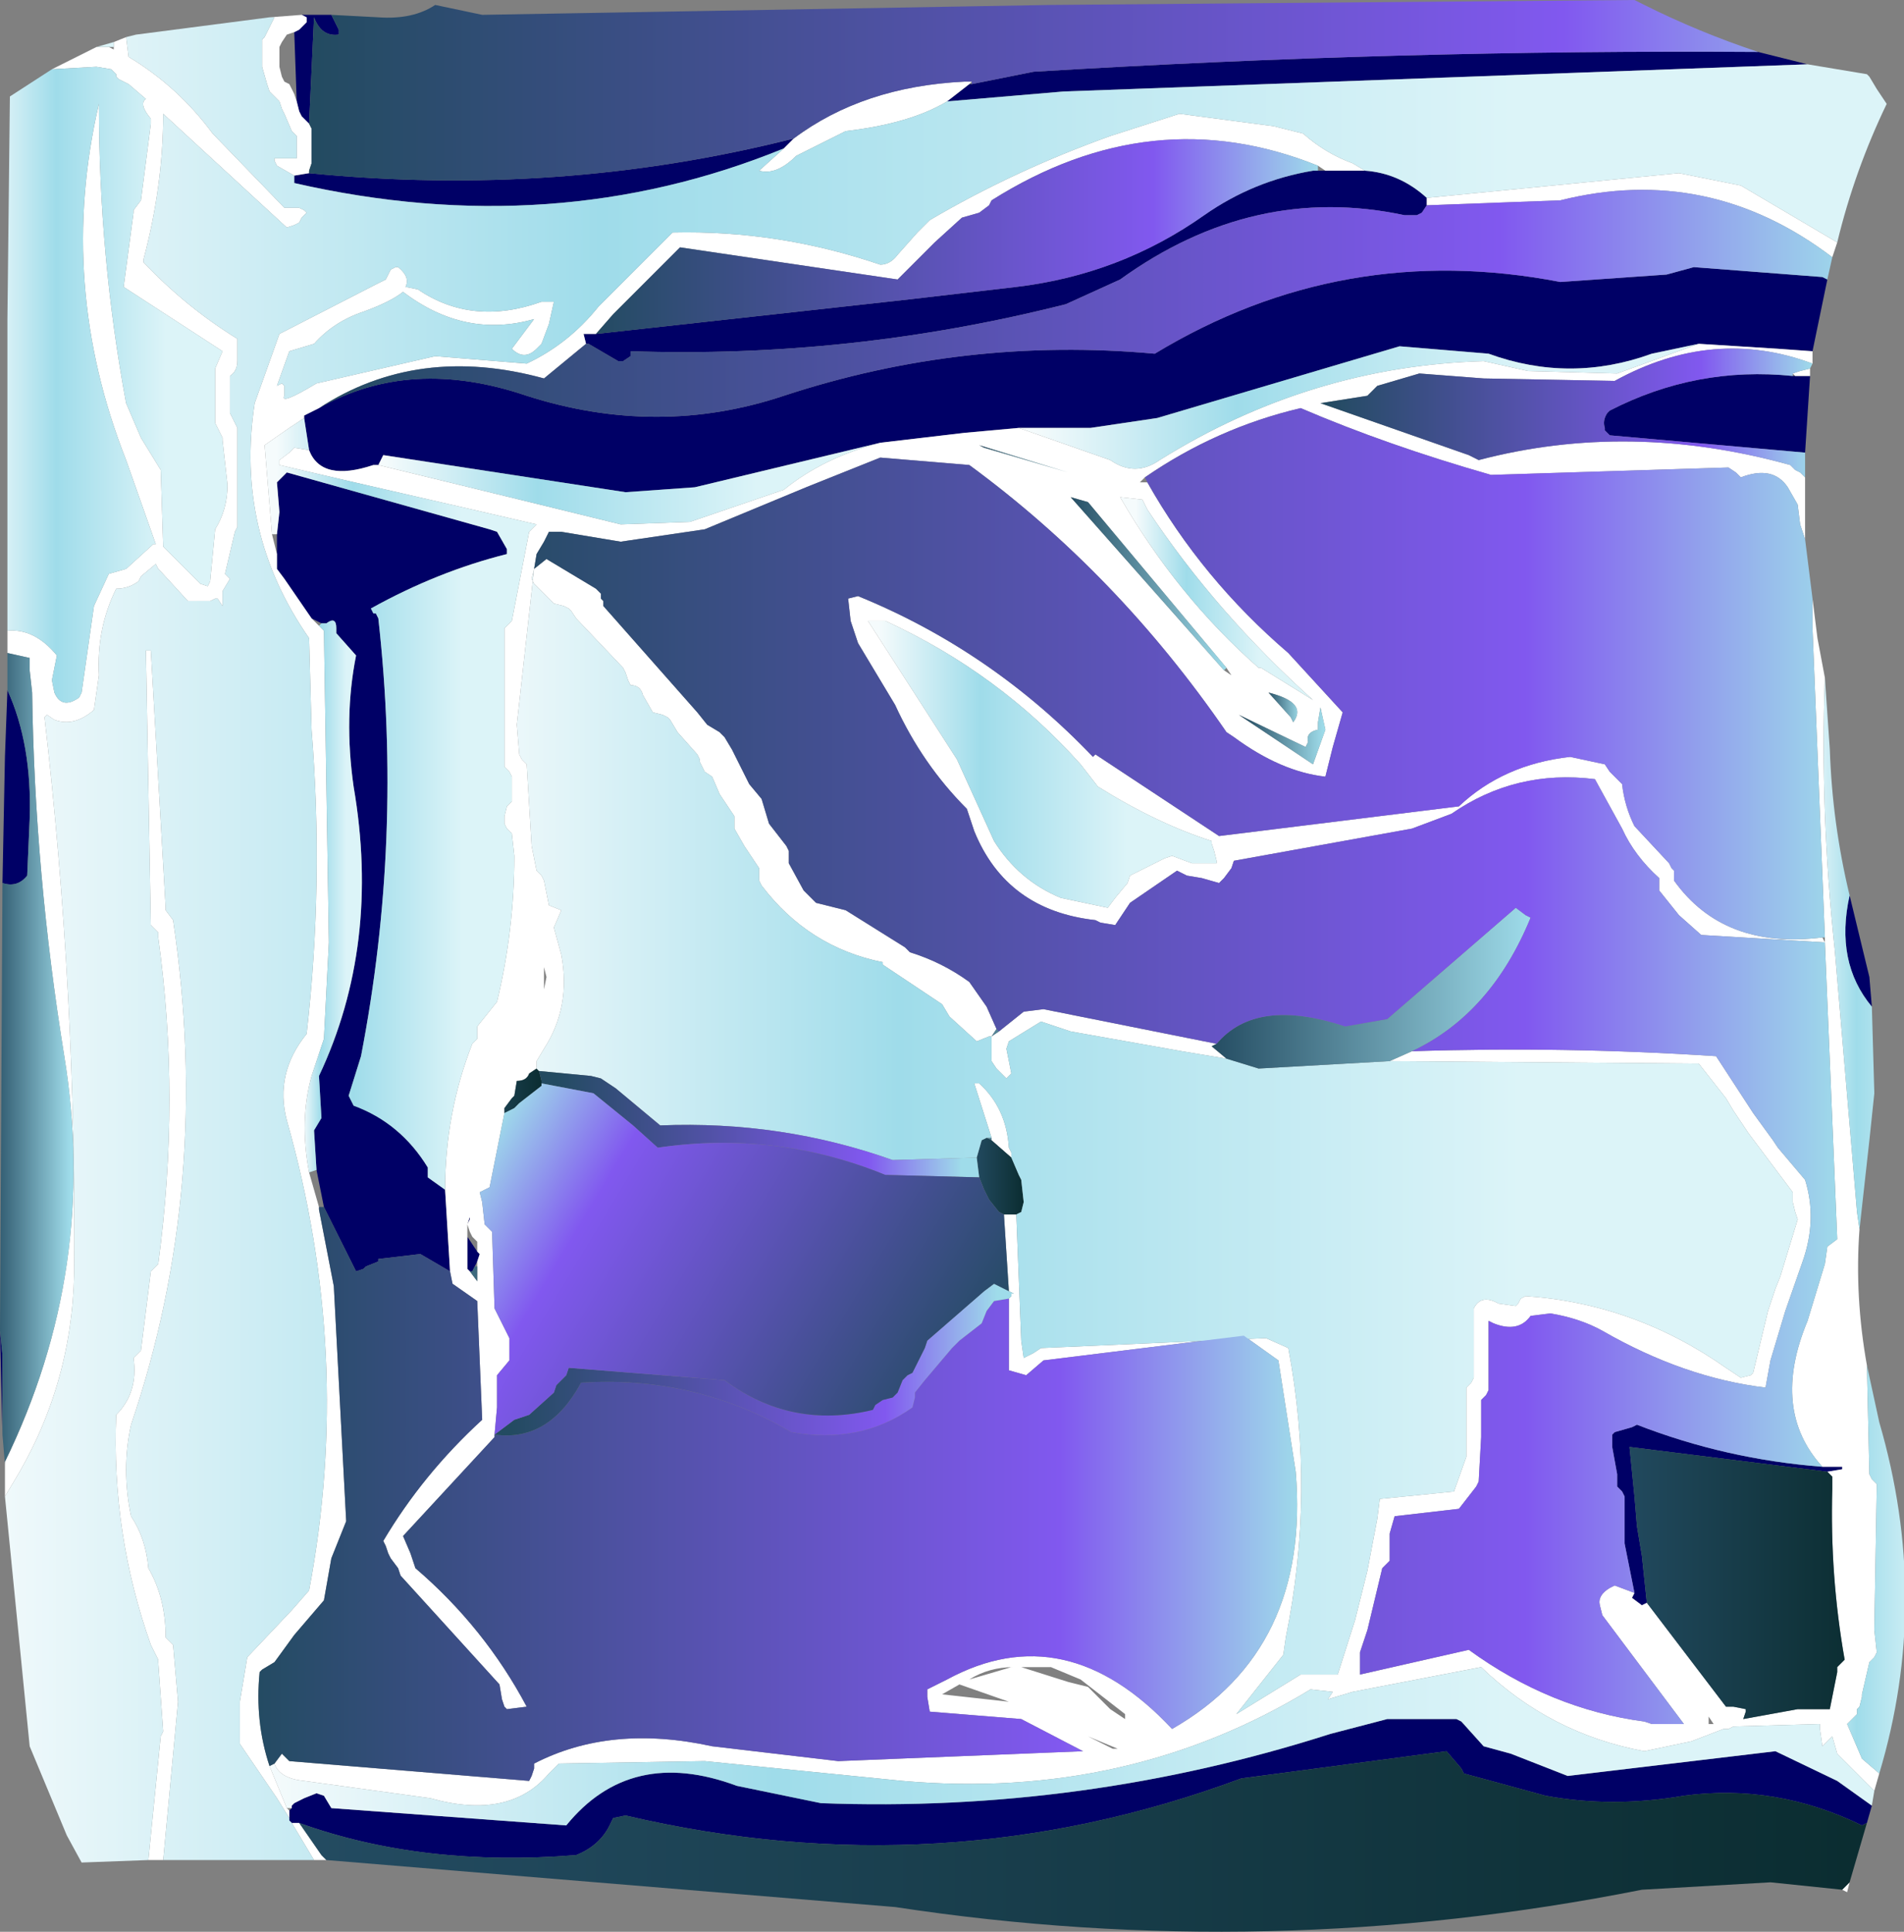 <?xml version="1.0" encoding="UTF-8" standalone="no"?>
<svg height="39.05px" width="38.5px" xmlns="http://www.w3.org/2000/svg">
  <rect width="100%" height="100%" fill="#808080" stroke="none"/>
  <g transform="matrix(1.0, 0.0, 0.0, 1.0, 19.6, 19.9)">
    <path d="M15.95 -18.85 L16.95 -18.6 1.9 -18.05 -0.45 -17.85 0.0 -18.2 0.05 -18.2 1.3 -18.45 Q8.7 -18.9 15.95 -18.85 M17.35 -14.25 L17.05 -12.8 16.35 -12.85 14.75 -12.95 13.8 -12.75 Q12.15 -12.15 10.5 -12.75 L8.7 -12.9 3.8 -11.45 2.45 -11.25 1.0 -11.25 -0.1 -11.15 -1.8 -10.95 -5.55 -10.05 -6.95 -9.95 -11.85 -10.7 -11.95 -10.5 -12.05 -10.5 Q-13.1 -10.15 -13.35 -10.8 L-13.45 -11.45 -13.45 -11.5 -13.15 -11.65 Q-11.3 -12.7 -8.95 -11.9 -6.3 -11.05 -3.75 -11.9 -0.1 -13.1 3.75 -12.75 7.55 -15.05 11.95 -14.2 L14.1 -14.35 14.65 -14.5 17.25 -14.3 17.35 -14.25 M17.0 -12.3 L16.9 -10.75 12.95 -11.1 12.85 -11.2 12.85 -11.25 Q12.8 -11.4 12.9 -11.55 L12.95 -11.6 Q14.7 -12.5 16.65 -12.3 L16.7 -12.3 16.8 -12.3 17.0 -12.3 M17.8 -1.8 L18.2 -0.15 18.25 0.45 Q17.5 -0.45 17.8 -1.8 M18.25 16.6 L18.15 16.95 18.05 17.0 Q16.3 16.15 14.45 16.4 13.0 16.65 11.65 16.4 L10.0 15.95 9.95 15.85 9.65 15.5 5.5 16.05 Q-0.55 18.3 -6.95 16.8 L-7.2 16.85 -7.25 16.95 Q-7.45 17.4 -7.95 17.6 -11.05 17.85 -13.55 16.95 L-13.7 16.95 -13.75 16.9 -13.75 16.85 -13.75 16.8 -13.75 16.7 -13.7 16.65 -13.7 16.6 -13.65 16.55 -13.45 16.45 -13.2 16.35 -13.05 16.4 -12.9 16.65 -8.15 17.0 Q-6.85 15.4 -4.7 16.2 L-3.0 16.55 Q2.3 16.75 7.3 15.15 L8.45 14.85 9.85 14.85 9.95 14.9 10.4 15.4 10.95 15.55 12.1 16.0 16.3 15.5 17.55 16.1 18.25 16.6 M-19.55 9.1 L-19.6 7.0 -19.55 7.5 -19.55 9.1 M-19.55 -2.05 L-19.5 -4.6 -19.45 -5.95 Q-18.95 -4.85 -19.0 -3.35 L-19.05 -2.2 Q-19.25 -1.95 -19.55 -2.05 M-13.5 -19.6 L-12.9 -19.6 -12.75 -19.3 -12.75 -19.2 Q-13.1 -19.15 -13.25 -19.55 L-13.35 -17.4 -13.5 -17.55 -13.55 -17.65 -13.6 -17.85 -13.65 -19.25 -13.55 -19.3 -13.4 -19.45 -13.4 -19.55 -13.5 -19.6 M9.25 -15.9 L9.25 -15.85 9.25 -15.75 9.15 -15.6 9.05 -15.55 8.8 -15.55 Q5.75 -16.2 3.05 -14.25 L1.95 -13.75 Q-2.4 -12.65 -6.85 -12.8 L-6.85 -12.7 -7.0 -12.6 -7.1 -12.6 -7.7 -12.95 -7.75 -12.95 -7.8 -13.15 -7.55 -13.15 -1.2 -13.85 0.95 -14.1 Q3.05 -14.35 4.75 -15.55 5.75 -16.25 6.95 -16.45 L7.05 -16.45 7.2 -16.45 8.0 -16.45 Q8.7 -16.4 9.25 -15.9 M13.45 12.3 L13.3 11.55 13.25 11.3 13.25 11.05 13.25 10.7 13.25 10.6 13.25 10.35 13.2 10.25 13.1 10.15 13.1 9.9 13.0 9.35 13.0 9.2 13.0 9.1 13.05 9.05 13.4 8.95 13.5 8.9 Q15.3 9.6 17.25 9.75 L17.65 9.75 17.65 9.8 17.35 9.85 13.35 9.35 13.45 10.35 13.5 10.95 13.6 11.55 13.7 12.5 13.6 12.55 13.4 12.4 13.45 12.3 M-10.5 5.8 L-11.1 5.45 -11.95 5.55 -11.95 5.6 -12.2 5.7 -12.25 5.75 -12.4 5.8 -13.05 4.5 -13.2 3.75 -13.25 2.95 -13.1 2.7 -13.15 1.85 Q-11.9 -0.8 -12.45 -4.0 -12.65 -5.4 -12.4 -6.65 L-12.8 -7.1 -12.8 -7.2 Q-12.8 -7.45 -13.0 -7.3 L-13.1 -7.3 -13.3 -7.4 -13.85 -8.2 -14.0 -8.4 -14.0 -8.7 -14.0 -9.1 -13.95 -9.55 -14.0 -10.15 -13.8 -10.35 -9.7 -9.2 -9.55 -9.15 -9.35 -8.8 -9.35 -8.7 Q-10.75 -8.35 -12.1 -7.6 L-12.05 -7.5 -12.0 -7.5 -11.95 -7.4 Q-11.45 -2.95 -12.3 1.45 L-12.55 2.25 -12.45 2.45 Q-11.5 2.8 -10.95 3.7 L-10.95 3.8 -10.95 3.85 -10.95 3.9 -10.6 4.15 -10.5 5.8 M-3.75 -16.9 Q-8.4 -15.0 -13.65 -16.2 L-13.65 -16.35 -13.35 -16.4 Q-8.3 -15.9 -3.55 -17.1 L-3.75 -16.9 M-13.6 -16.7 L-13.6 -17.15 -13.6 -16.9 -13.6 -16.8 -13.6 -16.7 M-10.15 4.85 L-10.1 4.7 -10.1 4.75 -10.15 4.85 M-9.95 5.4 L-9.9 5.45 -9.95 5.6 -10.0 5.7 -10.05 5.8 -10.1 5.8 -10.15 5.75 -10.15 5.1 -9.95 5.4" fill="#000066" fill-rule="evenodd" stroke="none"/>
    <path d="M0.0 -18.2 L-0.45 -17.85 Q-1.2 -17.4 -2.5 -17.25 L-3.5 -16.75 Q-3.9 -16.35 -4.25 -16.45 L-3.75 -16.9 -3.55 -17.1 Q-2.15 -18.15 -0.1 -18.25 L0.05 -18.25 0.0 -18.2 M17.55 -15.0 L17.45 -14.7 Q14.95 -16.6 11.95 -15.85 L9.25 -15.75 9.25 -15.85 9.25 -15.9 14.35 -16.4 15.6 -16.15 17.55 -15.0 M17.05 -12.8 L17.05 -12.55 Q15.05 -13.3 13.05 -12.2 L10.4 -12.25 9.1 -12.35 8.25 -12.1 8.15 -12.0 8.05 -11.9 7.1 -11.75 10.1 -10.7 10.3 -10.6 Q13.35 -11.4 16.6 -10.5 L16.7 -10.4 16.8 -10.35 16.9 -10.25 16.9 -9.0 16.8 -9.3 16.75 -9.7 16.55 -10.05 Q16.25 -10.5 15.6 -10.25 L15.5 -10.35 15.35 -10.45 10.55 -10.3 Q8.45 -10.9 6.7 -11.65 5.0 -11.25 3.55 -10.25 L3.45 -10.15 3.6 -10.15 Q4.7 -8.2 6.45 -6.7 L7.55 -5.5 7.35 -4.8 7.2 -4.2 Q6.3 -4.3 5.35 -5.0 L5.2 -5.1 Q3.0 -8.3 0.0 -10.5 L-1.8 -10.65 -3.3 -10.05 -5.35 -9.2 -7.05 -8.95 -8.25 -9.15 -8.5 -9.15 -8.6 -8.95 -8.75 -8.7 -8.8 -8.4 -8.55 -8.6 -7.55 -8.0 -7.45 -7.9 -7.45 -7.8 -7.4 -7.75 -7.4 -7.65 -5.5 -5.5 -5.3 -5.25 -5.05 -5.1 -4.95 -5.0 -4.8 -4.75 -4.65 -4.45 -4.45 -4.05 -4.2 -3.75 -4.05 -3.25 -3.7 -2.8 -3.65 -2.7 -3.65 -2.65 -3.65 -2.45 -3.35 -1.9 -3.1 -1.65 -2.5 -1.5 -1.3 -0.75 -1.2 -0.65 Q-0.55 -0.45 0.0 -0.05 L0.35 0.45 0.55 0.9 0.45 1.05 0.4 1.05 0.15 1.15 -0.4 0.65 -0.55 0.4 -1.75 -0.4 -1.75 -0.45 Q-3.25 -0.75 -4.2 -2.0 L-4.25 -2.1 -4.25 -2.2 -4.25 -2.35 -4.55 -2.8 -4.75 -3.15 -4.75 -3.25 -4.75 -3.35 -4.75 -3.4 -5.05 -3.85 -5.2 -4.2 -5.35 -4.3 -5.4 -4.4 -5.45 -4.5 -5.45 -4.55 -5.5 -4.65 -5.9 -5.1 -6.05 -5.35 -6.1 -5.4 -6.2 -5.45 -6.4 -5.5 -6.6 -5.85 Q-6.65 -6.05 -6.85 -6.05 L-6.9 -6.15 -6.95 -6.3 -7.0 -6.4 -7.95 -7.4 -8.05 -7.55 -8.1 -7.6 -8.2 -7.65 -8.4 -7.7 -8.8 -8.1 -8.85 -8.2 -8.8 -8.4 -9.15 -5.25 -9.1 -4.65 -9.05 -4.55 -8.95 -4.45 -8.85 -2.8 -8.75 -2.3 -8.65 -2.2 -8.6 -2.1 -8.5 -1.6 -8.25 -1.5 -8.4 -1.15 -8.25 -0.6 Q-8.05 0.45 -8.6 1.3 L-8.75 1.55 -8.75 1.7 -8.9 1.8 Q-8.95 1.95 -9.15 1.95 L-9.2 2.25 -9.25 2.3 -9.4 2.5 -9.4 2.6 -9.7 4.1 -9.9 4.2 -9.85 4.4 -9.8 4.85 -9.75 4.9 -9.65 5.0 -9.6 6.55 -9.3 7.15 -9.3 7.5 -9.3 7.6 -9.55 7.9 -9.55 8.55 -9.6 9.1 -9.6 9.15 -11.45 11.15 -11.3 11.5 -11.2 11.8 Q-9.8 13.0 -8.95 14.6 L-9.35 14.65 -9.4 14.6 -9.45 14.45 -9.5 14.15 -11.5 11.95 -11.55 11.8 -11.7 11.6 -11.75 11.5 -11.8 11.35 -11.85 11.25 Q-11.05 9.9 -9.85 8.8 L-9.95 6.4 -10.45 6.05 -10.5 5.8 -10.6 4.15 Q-10.6 2.6 -10.05 1.2 L-9.95 1.1 -9.95 0.95 -9.95 0.85 -9.55 0.35 Q-9.2 -1.1 -9.2 -2.6 L-9.25 -3.05 -9.35 -3.15 -9.4 -3.25 -9.4 -3.35 -9.4 -3.4 -9.35 -3.6 -9.25 -3.7 -9.25 -3.85 -9.25 -4.2 -9.3 -4.3 -9.4 -4.4 -9.4 -6.55 -9.4 -7.2 -9.3 -7.3 -9.25 -7.35 -8.9 -9.15 -8.75 -9.3 -13.95 -10.5 -13.95 -10.6 -13.75 -10.75 -13.65 -10.85 -13.35 -10.8 Q-13.1 -10.15 -12.05 -10.5 L-11.95 -10.5 -7.05 -9.3 -5.65 -9.35 -3.75 -10.0 Q-2.95 -10.65 -1.8 -10.95 L-0.1 -11.15 1.0 -11.25 2.85 -10.6 Q3.35 -10.25 3.85 -10.6 6.9 -12.5 10.4 -12.6 L11.3 -12.4 13.1 -12.35 14.75 -12.95 16.35 -12.85 17.05 -12.8 M17.0 -12.45 L17.0 -12.3 16.8 -12.3 16.7 -12.3 16.65 -12.35 16.8 -12.4 17.0 -12.45 M17.05 -7.8 L17.15 -7.0 17.3 -6.2 Q17.2 -3.5 17.5 -0.7 L17.95 4.6 18.0 4.95 Q17.9 6.3 18.15 7.7 L18.2 9.9 18.25 10.0 18.35 10.1 18.3 13.05 18.35 13.5 18.3 13.6 18.2 13.7 18.05 14.35 18.05 14.4 18.0 14.6 17.95 14.65 17.95 14.75 17.75 14.95 18.05 15.65 18.4 15.95 18.3 16.3 17.55 15.55 17.45 15.2 17.25 15.4 17.2 15.05 17.2 14.95 15.45 15.0 15.35 15.05 15.25 15.05 14.6 15.3 13.65 15.5 Q11.75 15.15 10.35 13.8 L7.75 14.3 7.25 14.45 7.35 14.3 6.9 14.25 Q3.2 16.5 -1.35 16.1 L-5.35 15.7 -8.3 15.75 -8.5 15.95 Q-9.3 16.9 -10.9 16.45 L-13.45 16.1 Q-13.95 16.05 -14.05 15.75 L-13.9 15.55 -13.75 15.7 -8.9 16.1 -8.85 16.0 -8.8 15.85 -8.8 15.75 Q-7.25 14.95 -5.2 15.4 L-2.65 15.7 2.3 15.5 1.05 14.85 -0.8 14.7 -0.85 14.4 -0.85 14.25 -0.45 14.05 -0.6 14.0 -0.45 14.05 Q1.95 12.75 4.1 15.05 6.9 13.45 6.6 9.85 L6.25 7.6 5.55 7.1 1.5 7.6 1.15 7.9 0.8 7.8 0.8 6.35 0.85 6.3 0.85 6.25 0.9 6.25 0.8 6.2 0.7 4.65 0.75 4.65 0.95 4.65 1.05 7.2 1.1 7.55 1.3 7.45 1.45 7.35 6.0 7.15 6.45 7.35 Q7.0 10.25 6.4 13.2 L6.35 13.55 5.4 14.75 6.7 13.95 7.45 13.95 7.8 12.85 8.05 11.85 8.25 10.8 8.3 10.4 9.8 10.25 10.05 9.55 10.05 8.75 10.05 8.6 10.05 8.5 10.05 8.25 10.05 8.15 10.15 8.05 10.2 7.95 10.2 7.45 10.2 6.9 10.2 6.55 Q10.35 6.25 10.7 6.45 L11.05 6.5 11.1 6.45 11.15 6.35 11.25 6.3 Q13.45 6.45 15.3 7.75 L15.6 7.95 15.8 7.9 15.85 7.85 16.15 6.6 16.3 6.15 16.4 5.9 16.75 4.75 16.7 4.6 16.65 4.4 16.65 4.2 15.75 3.0 15.45 2.55 15.3 2.3 14.75 1.6 8.5 1.55 8.95 1.35 Q12.05 1.25 15.1 1.45 L15.85 2.6 16.25 3.15 16.35 3.3 16.9 3.95 Q17.15 4.75 16.85 5.6 L16.5 6.6 16.2 7.6 16.1 8.15 Q14.45 7.95 12.8 7.0 12.35 6.75 11.75 6.65 L11.35 6.7 Q11.1 7.05 10.6 6.85 L10.5 6.8 10.5 7.35 10.5 7.85 10.5 8.2 10.45 8.3 10.35 8.4 10.35 9.15 10.3 10.05 10.25 10.15 9.9 10.6 8.6 10.75 8.5 11.1 8.5 11.35 8.5 11.65 8.4 11.75 8.35 11.8 8.05 13.05 7.9 13.5 7.9 13.75 7.9 13.95 10.1 13.45 Q11.75 14.65 13.65 14.9 L13.8 14.95 14.45 14.95 12.8 12.75 12.75 12.55 Q12.7 12.35 12.95 12.2 L13.05 12.15 13.45 12.3 13.4 12.4 13.6 12.55 13.7 12.5 15.3 14.6 15.45 14.6 15.7 14.65 15.7 14.7 15.65 14.85 16.75 14.65 17.4 14.65 17.55 13.9 17.55 13.8 17.7 13.65 Q17.4 11.95 17.45 10.2 L17.45 9.95 17.35 9.85 17.65 9.8 17.65 9.75 17.25 9.75 Q16.2 8.6 16.95 6.8 L17.3 5.65 17.35 5.3 17.55 5.15 17.3 -0.85 14.8 -1.0 14.35 -1.4 13.95 -1.9 13.95 -2.0 13.95 -2.05 13.95 -2.15 Q13.45 -2.6 13.2 -3.15 L12.65 -4.15 Q11.05 -4.35 9.75 -3.45 L8.95 -3.15 5.35 -2.5 5.3 -2.35 5.15 -2.15 5.05 -2.05 4.7 -2.15 4.4 -2.2 4.2 -2.3 3.25 -1.65 2.95 -1.2 2.65 -1.25 2.55 -1.3 Q0.75 -1.5 0.1 -3.1 L-0.05 -3.55 Q-0.95 -4.45 -1.5 -5.65 L-2.25 -6.9 -2.4 -7.35 -2.45 -7.8 -2.25 -7.85 Q0.45 -6.75 2.5 -4.6 L2.55 -4.65 5.05 -3.0 9.9 -3.6 Q10.8 -4.45 12.15 -4.6 L12.85 -4.45 12.95 -4.3 13.1 -4.15 13.2 -4.05 Q13.25 -3.6 13.45 -3.2 L14.15 -2.45 14.2 -2.35 14.25 -2.3 14.25 -2.2 14.25 -2.1 Q15.25 -0.7 17.25 -0.95 L17.3 -0.85 17.3 -0.95 17.05 -7.2 17.05 -7.8 M17.8 18.15 L17.75 18.35 17.65 18.3 17.8 18.15 M-13.0 17.7 L-13.25 17.7 -13.7 16.95 -13.55 16.95 -13.1 17.6 -13.0 17.7 M-16.3 17.7 L-16.6 17.7 -16.35 15.2 -16.3 15.1 -16.4 13.7 -16.4 13.65 -16.55 13.35 Q-17.35 11.1 -17.25 8.7 -16.8 8.25 -16.9 7.55 L-16.75 7.4 -16.55 5.8 -16.4 5.65 Q-15.95 2.3 -16.4 -0.95 L-16.4 -1.05 -16.55 -1.2 -16.65 -6.75 -16.55 -6.75 -16.25 -1.55 -16.25 -1.5 -16.1 -1.3 Q-15.3 4.05 -16.95 8.9 -17.15 9.8 -16.95 10.75 -16.65 11.2 -16.6 11.8 -16.25 12.4 -16.25 13.2 L-16.1 13.35 -16.0 14.5 -16.3 17.7 M-19.5 10.35 L-19.5 9.7 -19.5 9.65 Q-17.6 5.75 -18.3 1.45 -18.9 -2.25 -18.95 -5.9 L-19.0 -6.35 -19.0 -6.6 -19.45 -6.7 -19.45 -7.15 Q-18.9 -7.2 -18.45 -6.65 L-18.55 -6.15 -18.5 -5.9 Q-18.35 -5.55 -18.0 -5.8 L-17.95 -5.9 -17.7 -7.65 -17.4 -8.3 -17.05 -8.4 -16.5 -8.9 -16.45 -8.9 -17.05 -10.6 Q-18.45 -14.15 -17.6 -17.8 -17.6 -14.7 -17.05 -11.75 L-16.75 -11.05 -16.35 -10.4 -16.3 -8.85 -15.55 -8.1 -15.4 -8.05 -15.35 -8.15 -15.25 -9.2 Q-15.0 -9.6 -15.0 -10.1 L-15.1 -11.0 -15.1 -11.05 -15.25 -11.35 -15.25 -12.4 -15.25 -12.45 -15.1 -12.8 -17.1 -14.1 -16.9 -15.6 -16.9 -15.65 -16.75 -15.85 -16.55 -17.4 -16.55 -17.5 Q-16.8 -17.8 -16.65 -17.9 L-17.0 -18.2 -17.2 -18.3 -17.25 -18.35 -17.25 -18.4 -17.35 -18.5 -17.65 -18.55 -18.55 -18.5 -17.65 -18.95 -17.6 -18.95 -17.4 -18.95 -17.3 -18.9 -17.3 -18.95 -17.3 -19.05 -17.05 -19.15 -17.0 -18.75 Q-16.0 -18.15 -15.3 -17.2 L-13.85 -15.7 -13.75 -15.7 -13.55 -15.7 -13.45 -15.65 -13.4 -15.6 -13.5 -15.5 -13.55 -15.4 -13.65 -15.35 -13.8 -15.3 -16.3 -17.6 Q-16.3 -16.15 -16.7 -14.65 L-16.7 -14.6 Q-15.85 -13.7 -14.8 -13.05 L-14.8 -12.7 -14.8 -12.6 Q-14.8 -12.4 -14.95 -12.3 L-14.95 -11.6 -14.95 -11.55 -14.8 -11.25 -14.8 -9.25 -14.85 -9.15 -15.05 -8.3 -14.95 -8.2 -15.1 -7.95 -15.1 -7.65 -15.2 -7.8 -15.25 -7.8 -15.35 -7.75 -15.8 -7.75 -16.35 -8.35 -16.4 -8.4 -16.45 -8.5 -16.75 -8.25 -16.8 -8.15 Q-17.0 -8.0 -17.25 -8.0 -17.65 -7.2 -17.6 -6.25 L-17.7 -5.55 Q-18.1 -5.2 -18.5 -5.35 L-18.65 -5.45 -18.7 -5.4 Q-18.05 0.2 -18.1 5.85 -18.15 8.15 -19.35 10.1 L-19.5 10.35 M-14.15 -19.55 L-13.5 -19.6 -13.4 -19.55 -13.4 -19.45 -13.55 -19.3 -13.65 -19.25 -13.8 -19.2 -13.9 -19.05 -13.95 -18.95 -13.95 -18.65 -13.95 -18.55 -13.9 -18.35 -13.85 -18.25 -13.75 -18.2 -13.7 -18.1 -13.65 -18.0 -13.6 -17.85 -13.55 -17.65 -13.5 -17.55 -13.35 -17.4 -13.3 -17.3 -13.3 -16.95 -13.3 -16.85 -13.3 -16.7 -13.3 -16.6 -13.35 -16.45 -13.35 -16.4 -13.65 -16.35 -14.0 -16.55 -14.05 -16.65 -14.05 -16.7 -13.9 -16.7 -13.6 -16.7 -13.6 -16.8 -13.6 -16.9 -13.6 -17.15 -13.7 -17.25 -13.85 -17.6 -13.9 -17.7 -13.95 -17.85 -14.05 -17.95 -14.15 -18.05 -14.2 -18.2 -14.3 -18.55 -14.3 -18.75 -14.3 -18.85 -14.3 -19.1 -14.25 -19.15 -14.05 -19.55 -14.15 -19.55 M-13.75 16.85 L-14.0 16.45 -14.75 15.35 -14.75 14.5 -14.6 13.6 -13.7 12.65 -13.35 12.25 Q-12.45 7.5 -13.8 2.75 -14.05 1.8 -13.4 1.0 -13.05 -2.05 -13.3 -5.15 L-13.35 -7.0 Q-14.85 -9.15 -14.45 -11.75 L-13.95 -13.15 -12.0 -14.15 -11.8 -14.25 -11.7 -14.45 -11.6 -14.5 -11.55 -14.5 Q-11.3 -14.3 -11.4 -14.1 L-11.15 -14.05 Q-10.05 -13.3 -8.65 -13.8 L-8.4 -13.8 -8.5 -13.35 -8.65 -12.95 -8.75 -12.85 Q-9.0 -12.6 -9.25 -12.85 L-8.95 -13.25 -8.8 -13.45 Q-10.2 -13.05 -11.45 -14.0 -11.7 -13.8 -12.25 -13.6 -12.85 -13.4 -13.25 -12.95 L-13.75 -12.8 -14.0 -12.1 -13.9 -12.15 -13.85 -12.1 -13.85 -11.9 Q-13.95 -11.7 -13.2 -12.15 L-10.8 -12.7 -8.95 -12.55 Q-8.1 -12.95 -7.5 -13.7 L-6.0 -15.2 Q-3.85 -15.25 -1.8 -14.55 -1.6 -14.55 -1.45 -14.75 L-1.05 -15.2 -0.8 -15.45 Q0.9 -16.45 2.85 -17.15 L4.25 -17.6 6.15 -17.35 6.75 -17.2 Q7.2 -16.8 7.75 -16.6 L8.0 -16.45 7.2 -16.45 7.05 -16.55 Q3.7 -17.9 0.45 -15.85 L0.4 -15.75 0.2 -15.6 -0.15 -15.5 -0.7 -15.0 -1.25 -14.45 -1.45 -14.25 -5.85 -14.9 -7.2 -13.55 -7.55 -13.15 -7.8 -13.15 -7.75 -12.95 -8.6 -12.25 Q-11.15 -12.95 -13.15 -11.65 L-13.45 -11.5 -13.45 -11.45 -13.75 -11.25 -14.25 -10.9 -14.1 -9.1 -14.0 -8.7 -14.0 -8.4 -13.85 -8.2 -13.3 -7.4 -13.15 -7.25 -13.05 -7.15 -12.95 -0.85 -13.05 1.1 -13.3 1.85 Q-13.55 2.75 -13.35 3.8 L-13.15 4.5 -13.15 4.55 -12.85 6.1 -12.6 10.85 -12.9 11.6 -13.05 12.45 -13.65 13.15 -14.05 13.7 -14.3 13.85 -14.35 13.9 Q-14.45 14.9 -14.15 15.8 L-13.8 16.65 -13.75 16.7 -13.75 16.8 -13.75 16.85 M5.15 -6.35 L5.3 -6.25 5.2 -6.4 2.4 -9.75 2.05 -9.85 5.15 -6.35 M5.9 -6.4 L6.95 -5.75 Q5.0 -7.5 3.6 -9.6 L3.5 -9.8 3.05 -9.85 Q4.2 -7.85 5.85 -6.4 L5.9 -6.4 M0.6 0.95 L1.1 0.55 1.5 0.5 5.0 1.2 4.9 1.25 5.2 1.5 4.3 1.35 2.05 0.95 1.45 0.75 0.8 1.15 0.75 1.3 0.8 1.55 0.85 1.8 0.75 1.9 0.55 1.7 0.45 1.55 0.45 1.4 0.45 1.2 0.45 1.05 0.6 0.95 M2.0 -10.35 L0.2 -10.9 0.3 -10.85 2.0 -10.35 M1.85 -1.75 L2.8 -1.55 2.95 -1.75 3.2 -2.05 3.25 -2.2 3.95 -2.55 4.1 -2.6 4.5 -2.45 5.0 -2.45 5.0 -2.5 4.95 -2.7 4.9 -2.85 4.9 -2.9 Q3.8 -3.25 2.6 -4.0 L2.25 -4.45 Q0.6 -6.3 -1.7 -7.35 L-2.05 -7.35 -0.25 -4.55 0.5 -2.9 Q1.0 -2.1 1.85 -1.75 M6.55 -5.3 Q6.85 -5.7 6.05 -5.9 L6.5 -5.4 6.55 -5.3 M6.8 -4.8 L5.45 -5.45 6.95 -4.45 7.2 -5.15 7.1 -5.6 7.05 -5.3 7.05 -5.15 Q6.8 -5.1 6.85 -4.9 L6.8 -4.8 M0.45 3.1 L0.1 2.0 0.2 2.0 Q0.75 2.5 0.8 3.3 L0.85 3.4 0.85 3.5 0.45 3.15 0.45 3.1 M3.0 15.45 L2.4 15.2 2.9 15.45 3.0 15.45 M3.15 14.85 L3.15 14.75 2.25 14.05 1.65 13.8 1.05 13.8 2.0 14.1 2.4 14.2 2.85 14.65 3.15 14.85 M0.9 13.8 Q0.4 13.8 0.0 14.05 L0.85 13.8 0.9 13.8 M14.95 14.8 L14.95 14.85 14.95 14.95 15.05 14.95 14.95 14.8 M-8.6 -0.35 L-8.6 0.0 -8.6 0.1 -8.55 -0.15 -8.6 -0.35 M-10.15 4.85 L-10.1 4.75 -10.1 4.7 -10.15 4.85 -10.15 5.1 -10.15 5.75 -10.1 5.8 -9.95 6.0 -9.95 5.7 -9.95 5.6 -9.9 5.45 -9.95 5.4 -9.95 5.2 -10.05 5.1 -10.1 5.0 -10.15 4.85 M-0.55 14.35 L0.8 14.5 -0.2 14.15 -0.55 14.35" fill="#ffffff" fill-rule="evenodd" stroke="none"/>
    <path d="M-0.45 -17.85 L1.9 -18.05 16.95 -18.6 18.15 -18.4 18.2 -18.35 18.35 -18.1 18.55 -17.8 Q17.9 -16.45 17.55 -15.0 L15.6 -16.15 14.35 -16.4 9.25 -15.9 Q8.7 -16.4 8.0 -16.45 L7.75 -16.6 Q7.2 -16.8 6.75 -17.2 L6.15 -17.35 4.25 -17.6 2.85 -17.15 Q0.9 -16.45 -0.8 -15.45 L-1.05 -15.2 -1.45 -14.75 Q-1.6 -14.55 -1.8 -14.55 -3.85 -15.25 -6.0 -15.2 L-7.5 -13.7 Q-8.1 -12.95 -8.95 -12.55 L-10.8 -12.7 -13.2 -12.15 Q-13.95 -11.7 -13.85 -11.9 L-13.85 -12.1 -13.9 -12.15 -14.0 -12.1 -13.75 -12.8 -13.25 -12.95 Q-12.85 -13.4 -12.25 -13.6 -11.7 -13.8 -11.45 -14.0 -10.2 -13.05 -8.8 -13.45 L-8.95 -13.25 -9.25 -12.85 Q-9.0 -12.6 -8.75 -12.85 L-8.65 -12.95 -8.5 -13.35 -8.4 -13.8 -8.65 -13.8 Q-10.05 -13.3 -11.15 -14.05 L-11.4 -14.1 Q-11.3 -14.3 -11.55 -14.5 L-11.6 -14.5 -11.7 -14.45 -11.8 -14.25 -12.0 -14.15 -13.95 -13.15 -14.45 -11.75 Q-14.85 -9.15 -13.35 -7.0 L-13.3 -5.15 Q-13.05 -2.05 -13.4 1.0 -14.05 1.8 -13.8 2.75 -12.45 7.5 -13.35 12.25 L-13.7 12.65 -14.6 13.6 -14.75 14.5 -14.75 15.35 -14.0 16.45 -13.75 16.85 -13.75 16.9 -13.7 16.95 -13.25 17.7 -16.3 17.7 -16.0 14.5 -16.1 13.35 -16.25 13.2 Q-16.25 12.4 -16.6 11.8 -16.65 11.2 -16.95 10.75 -17.15 9.8 -16.95 8.9 -15.3 4.05 -16.1 -1.3 L-16.25 -1.5 -16.25 -1.55 -16.55 -6.75 -16.65 -6.75 -16.55 -1.2 -16.4 -1.05 -16.4 -0.95 Q-15.95 2.3 -16.4 5.65 L-16.55 5.8 -16.75 7.4 -16.9 7.55 Q-16.8 8.25 -17.25 8.7 -17.35 11.1 -16.55 13.35 L-16.4 13.65 -16.4 13.7 -16.3 15.1 -16.35 15.2 -16.6 17.7 -17.95 17.75 -18.25 17.2 -19.0 15.4 -19.5 10.35 -19.35 10.1 Q-18.15 8.15 -18.1 5.85 -18.05 0.2 -18.7 -5.4 L-18.65 -5.45 -18.5 -5.35 Q-18.1 -5.2 -17.7 -5.55 L-17.6 -6.25 Q-17.65 -7.2 -17.25 -8.0 -17.0 -8.0 -16.8 -8.15 L-16.75 -8.25 -16.45 -8.5 -16.4 -8.4 -16.35 -8.35 -15.8 -7.75 -15.35 -7.75 -15.25 -7.8 -15.2 -7.8 -15.1 -7.65 -15.1 -7.95 -14.95 -8.2 -15.05 -8.3 -14.85 -9.15 -14.8 -9.25 -14.8 -11.25 -14.95 -11.55 -14.95 -11.6 -14.95 -12.3 Q-14.8 -12.4 -14.8 -12.6 L-14.8 -12.7 -14.8 -13.05 Q-15.85 -13.7 -16.7 -14.6 L-16.7 -14.65 Q-16.3 -16.15 -16.3 -17.6 L-13.8 -15.3 -13.65 -15.35 -13.55 -15.4 -13.5 -15.5 -13.4 -15.6 -13.45 -15.65 -13.55 -15.7 -13.75 -15.7 -13.85 -15.7 -15.3 -17.2 Q-16.0 -18.15 -17.0 -18.75 L-17.05 -19.15 -16.85 -19.2 -14.15 -19.55 -14.05 -19.55 -14.25 -19.15 -14.3 -19.1 -14.3 -18.85 -14.3 -18.75 -14.3 -18.55 -14.2 -18.2 -14.15 -18.05 -14.05 -17.95 -13.95 -17.85 -13.9 -17.7 -13.85 -17.6 -13.7 -17.25 -13.6 -17.15 -13.6 -16.7 -13.9 -16.7 -14.05 -16.7 -14.05 -16.65 -14.0 -16.55 -13.65 -16.35 -13.65 -16.2 Q-8.4 -15.0 -3.75 -16.9 L-4.25 -16.45 Q-3.9 -16.35 -3.5 -16.75 L-2.5 -17.25 Q-1.2 -17.4 -0.45 -17.85" fill="url(#gradient0)" fill-rule="evenodd" stroke="none"/>
    <path d="M-19.5 9.7 L-19.55 9.1 -19.55 7.5 -19.6 7.0 -19.55 -2.05 Q-19.25 -1.95 -19.05 -2.2 L-19.0 -3.35 Q-18.95 -4.85 -19.45 -5.95 L-19.45 -6.7 -19.0 -6.6 -19.0 -6.35 -18.95 -5.9 Q-18.9 -2.25 -18.3 1.45 -17.6 5.75 -19.5 9.65 L-19.5 9.7" fill="url(#gradient1)" fill-rule="evenodd" stroke="none"/>
    <path d="M-13.15 4.5 L-13.15 4.55 -13.15 4.5 M-9.95 5.7 L-9.95 6.0 -10.1 5.8 -10.05 5.8 -10.0 5.7 -9.95 5.7" fill="url(#gradient2)" fill-rule="evenodd" stroke="none"/>
    <path d="M0.55 0.9 L0.6 0.95 0.45 1.05 0.55 0.9 M0.35 3.1 L0.45 3.1 0.45 3.15 0.35 3.1" fill="url(#gradient3)" fill-rule="evenodd" stroke="none"/>
    <path d="M18.15 16.95 L17.8 18.15 17.65 18.3 16.2 18.15 13.6 18.3 Q6.05 19.8 -1.5 18.65 L-13.0 17.7 -13.1 17.6 -13.55 16.95 Q-11.05 17.85 -7.95 17.6 -7.45 17.4 -7.25 16.95 L-7.2 16.85 -6.95 16.8 Q-0.55 18.3 5.5 16.05 L9.65 15.5 9.95 15.85 10.0 15.95 11.65 16.4 Q13.0 16.65 14.45 16.4 16.3 16.15 18.05 17.0 L18.15 16.95" fill="url(#gradient4)" fill-rule="evenodd" stroke="none"/>
    <path d="M13.7 12.5 L13.6 11.55 13.5 10.95 13.45 10.35 13.35 9.35 17.35 9.85 17.45 9.95 17.45 10.2 Q17.4 11.95 17.7 13.65 L17.55 13.8 17.55 13.9 17.4 14.65 16.75 14.65 15.65 14.85 15.7 14.7 15.7 14.65 15.45 14.6 15.3 14.6 13.7 12.5" fill="url(#gradient5)" fill-rule="evenodd" stroke="none"/>
    <path d="M0.85 3.5 L1.0 3.85 1.05 3.95 1.1 4.4 1.05 4.6 0.95 4.65 0.75 4.65 0.7 4.65 0.6 4.6 0.4 4.35 0.3 4.15 0.2 3.9 0.15 3.5 0.25 3.15 0.35 3.1 0.45 3.15 0.85 3.5" fill="url(#gradient6)" fill-rule="evenodd" stroke="none"/>
    <path d="M-8.65 2.0 L-8.65 2.05 -9.1 2.4 -9.2 2.5 -9.4 2.6 -9.4 2.5 -9.25 2.3 -9.2 2.25 -9.15 1.95 Q-8.95 1.95 -8.9 1.8 L-8.75 1.7 -8.7 1.75 -8.65 1.95 -8.65 2.0" fill="url(#gradient7)" fill-rule="evenodd" stroke="none"/>
    <path d="M8.5 1.55 L14.75 1.6 15.3 2.3 15.45 2.55 15.75 3.0 16.65 4.2 16.65 4.4 16.7 4.6 16.75 4.75 16.4 5.9 16.3 6.15 16.15 6.6 15.85 7.85 15.8 7.9 15.6 7.95 15.3 7.75 Q13.45 6.45 11.25 6.3 L11.15 6.35 11.1 6.45 11.05 6.5 10.7 6.45 Q10.35 6.25 10.2 6.55 L10.2 6.9 10.2 7.45 10.2 7.95 10.15 8.05 10.05 8.15 10.05 8.25 10.05 8.5 10.05 8.6 10.05 8.75 10.05 9.55 9.8 10.25 8.3 10.4 8.25 10.8 8.05 11.85 7.8 12.85 7.45 13.95 6.7 13.95 5.4 14.75 6.35 13.55 6.4 13.2 Q7.0 10.25 6.45 7.35 L6.0 7.15 1.45 7.35 1.3 7.45 1.1 7.55 1.05 7.2 0.95 4.65 1.05 4.6 1.1 4.4 1.05 3.95 1.0 3.85 0.85 3.5 0.85 3.4 0.8 3.3 Q0.75 2.5 0.2 2.0 L0.1 2.0 0.45 3.1 0.35 3.1 0.25 3.15 0.15 3.5 -1.55 3.55 Q-3.8 2.75 -6.25 2.85 L-7.15 2.1 -7.45 1.9 -7.65 1.85 -8.7 1.75 -8.75 1.7 -8.75 1.55 -8.6 1.3 Q-8.05 0.45 -8.25 -0.6 L-8.4 -1.15 -8.25 -1.5 -8.5 -1.6 -8.6 -2.1 -8.65 -2.2 -8.75 -2.3 -8.85 -2.8 -8.95 -4.45 -9.05 -4.55 -9.1 -4.65 -9.15 -5.25 -8.8 -8.4 -8.85 -8.2 -8.8 -8.1 -8.4 -7.7 -8.2 -7.65 -8.1 -7.6 -8.05 -7.55 -7.95 -7.4 -7.0 -6.4 -6.95 -6.3 -6.9 -6.15 -6.85 -6.05 Q-6.65 -6.05 -6.6 -5.85 L-6.4 -5.5 -6.2 -5.45 -6.1 -5.4 -6.05 -5.35 -5.9 -5.1 -5.5 -4.65 -5.45 -4.55 -5.45 -4.5 -5.4 -4.4 -5.35 -4.3 -5.2 -4.2 -5.05 -3.85 -4.75 -3.4 -4.75 -3.35 -4.75 -3.25 -4.75 -3.15 -4.55 -2.8 -4.25 -2.35 -4.25 -2.2 -4.25 -2.1 -4.2 -2.0 Q-3.25 -0.75 -1.75 -0.45 L-1.75 -0.4 -0.55 0.4 -0.4 0.65 0.15 1.15 0.4 1.05 0.45 1.05 0.45 1.2 0.45 1.4 0.45 1.55 0.55 1.7 0.75 1.9 0.85 1.8 0.8 1.55 0.75 1.3 0.8 1.15 1.45 0.75 2.05 0.95 4.3 1.35 5.2 1.5 5.85 1.7 8.5 1.55" fill="url(#gradient8)" fill-rule="evenodd" stroke="none"/>
    <path d="M-13.45 -11.45 L-13.35 -10.8 -13.65 -10.85 -13.75 -10.75 -13.95 -10.6 -13.95 -10.5 -8.75 -9.3 -8.9 -9.15 -9.25 -7.35 -9.3 -7.3 -9.4 -7.2 -9.4 -6.55 -9.4 -4.4 -9.3 -4.3 -9.25 -4.2 -9.25 -3.85 -9.25 -3.7 -9.35 -3.6 -9.4 -3.4 -9.4 -3.35 -9.4 -3.25 -9.35 -3.15 -9.25 -3.05 -9.2 -2.6 Q-9.2 -1.1 -9.55 0.35 L-9.95 0.85 -9.95 0.95 -9.95 1.1 -10.05 1.2 Q-10.6 2.6 -10.6 4.15 L-10.95 3.9 -10.95 3.85 -10.95 3.8 -10.95 3.7 Q-11.5 2.8 -12.45 2.45 L-12.55 2.25 -12.3 1.45 Q-11.45 -2.95 -11.95 -7.4 L-12.0 -7.5 -12.05 -7.5 -12.1 -7.6 Q-10.75 -8.35 -9.35 -8.7 L-9.35 -8.8 -9.55 -9.15 -9.7 -9.2 -13.8 -10.35 -14.0 -10.15 -13.95 -9.55 -14.0 -9.1 -14.1 -9.1 -14.25 -10.9 -13.75 -11.25 -13.45 -11.45" fill="url(#gradient9)" fill-rule="evenodd" stroke="none"/>
    <path d="M-13.15 -7.25 L-13.1 -7.3 -13.0 -7.3 Q-12.8 -7.45 -12.8 -7.2 L-12.8 -7.1 -12.4 -6.65 Q-12.65 -5.4 -12.45 -4.0 -11.9 -0.8 -13.15 1.85 L-13.1 2.7 -13.25 2.95 -13.2 3.75 -13.35 3.8 Q-13.55 2.75 -13.3 1.85 L-13.05 1.1 -12.95 -0.85 -13.05 -7.15 -13.15 -7.25" fill="url(#gradient10)" fill-rule="evenodd" stroke="none"/>
    <path d="M-19.45 -7.15 L-19.45 -13.45 -19.4 -17.95 -18.55 -18.5 -17.65 -18.55 -17.35 -18.5 -17.25 -18.4 -17.25 -18.35 -17.2 -18.3 -17.0 -18.2 -16.65 -17.9 Q-16.8 -17.8 -16.55 -17.5 L-16.55 -17.4 -16.75 -15.85 -16.9 -15.65 -16.9 -15.6 -17.1 -14.1 -15.1 -12.8 -15.25 -12.45 -15.25 -12.4 -15.25 -11.35 -15.1 -11.05 -15.1 -11.0 -15.0 -10.1 Q-15.0 -9.6 -15.25 -9.2 L-15.35 -8.15 -15.4 -8.05 -15.55 -8.1 -16.3 -8.85 -16.35 -10.4 -16.75 -11.05 -17.05 -11.75 Q-17.6 -14.7 -17.6 -17.8 -18.45 -14.15 -17.05 -10.6 L-16.45 -8.9 -16.5 -8.9 -17.05 -8.4 -17.4 -8.3 -17.7 -7.65 -17.95 -5.9 -18.0 -5.8 Q-18.35 -5.55 -18.5 -5.9 L-18.55 -6.15 -18.45 -6.65 Q-18.9 -7.2 -19.45 -7.15" fill="url(#gradient11)" fill-rule="evenodd" stroke="none"/>
    <path d="M-17.65 -18.95 L-17.3 -19.05 -17.3 -18.95 -17.4 -18.95 -17.6 -18.95 -17.65 -18.95" fill="url(#gradient12)" fill-rule="evenodd" stroke="none"/>
    <path d="M1.0 -11.25 L2.45 -11.25 3.8 -11.45 8.7 -12.9 10.5 -12.75 Q12.15 -12.15 13.8 -12.75 L14.75 -12.95 13.1 -12.35 11.3 -12.4 10.4 -12.6 Q6.9 -12.5 3.85 -10.6 3.35 -10.25 2.85 -10.6 L1.0 -11.25" fill="url(#gradient13)" fill-rule="evenodd" stroke="none"/>
    <path d="M5.9 -6.4 L5.85 -6.4 Q4.2 -7.85 3.05 -9.85 L3.5 -9.8 3.6 -9.6 Q5.0 -7.5 6.95 -5.75 L5.9 -6.4" fill="url(#gradient14)" fill-rule="evenodd" stroke="none"/>
    <path d="M1.85 -1.75 Q1.0 -2.1 0.5 -2.9 L-0.25 -4.55 -2.05 -7.35 -1.7 -7.35 Q0.6 -6.3 2.25 -4.45 L2.6 -4.0 Q3.8 -3.25 4.9 -2.9 L4.9 -2.85 4.95 -2.7 5.0 -2.5 5.0 -2.45 4.5 -2.45 4.1 -2.6 3.95 -2.55 3.25 -2.2 3.2 -2.05 2.95 -1.75 2.8 -1.55 1.85 -1.75" fill="url(#gradient15)" fill-rule="evenodd" stroke="none"/>
    <path d="M-11.95 -10.5 L-11.85 -10.7 -6.95 -9.95 -5.55 -10.05 -1.8 -10.95 Q-2.95 -10.65 -3.75 -10.0 L-5.65 -9.35 -7.05 -9.3 -11.95 -10.5" fill="url(#gradient16)" fill-rule="evenodd" stroke="none"/>
    <path d="M18.3 16.3 L18.25 16.6 17.55 16.1 16.3 15.5 12.1 16.0 10.95 15.55 10.4 15.4 9.95 14.9 9.85 14.85 8.45 14.85 7.3 15.15 Q2.3 16.75 -3.0 16.55 L-4.7 16.2 Q-6.85 15.4 -8.15 17.0 L-12.9 16.65 -13.05 16.4 -13.2 16.35 -13.45 16.45 -13.65 16.55 -13.7 16.6 -13.7 16.65 -13.8 16.65 -14.15 15.8 -14.05 15.75 Q-13.95 16.05 -13.45 16.1 L-10.9 16.45 Q-9.3 16.9 -8.5 15.95 L-8.3 15.75 -5.35 15.7 -1.35 16.1 Q3.2 16.5 6.9 14.25 L7.35 14.3 7.25 14.45 7.75 14.3 10.35 13.8 Q11.75 15.15 13.65 15.5 L14.6 15.3 15.25 15.05 15.35 15.05 15.45 15.0 17.2 14.95 17.2 15.05 17.25 15.4 17.45 15.2 17.55 15.55 18.3 16.3" fill="url(#gradient17)" fill-rule="evenodd" stroke="none"/>
    <path d="M17.3 -6.2 L17.4 -4.75 Q17.45 -3.25 17.8 -1.8 17.5 -0.45 18.25 0.45 L18.3 2.2 18.2 3.15 18.0 4.95 17.95 4.6 17.5 -0.7 Q17.2 -3.5 17.3 -6.2 M18.15 7.7 L18.4 8.85 Q19.45 12.45 18.4 15.95 L18.05 15.65 17.75 14.95 17.95 14.75 17.95 14.65 18.0 14.6 18.05 14.4 18.05 14.35 18.2 13.7 18.3 13.6 18.35 13.5 18.3 13.05 18.35 10.1 18.25 10.0 18.2 9.9 18.15 7.7" fill="url(#gradient18)" fill-rule="evenodd" stroke="none"/>
    <path d="M5.2 -6.4 L5.15 -6.35 2.05 -9.85 2.4 -9.75 5.2 -6.4" fill="url(#gradient19)" fill-rule="evenodd" stroke="none"/>
    <path d="M2.0 -10.35 L0.3 -10.85 0.2 -10.9 2.0 -10.35" fill="url(#gradient20)" fill-rule="evenodd" stroke="none"/>
    <path d="M6.8 -4.8 L6.85 -4.9 Q6.8 -5.1 7.05 -5.15 L7.05 -5.3 7.1 -5.6 7.2 -5.15 6.95 -4.45 5.45 -5.45 6.8 -4.8" fill="url(#gradient21)" fill-rule="evenodd" stroke="none"/>
    <path d="M6.55 -5.3 L6.5 -5.4 6.05 -5.9 Q6.85 -5.7 6.55 -5.3" fill="url(#gradient22)" fill-rule="evenodd" stroke="none"/>
    <path d="M5.0 1.2 Q5.8 0.25 7.6 0.85 L8.45 0.7 11.05 -1.55 11.25 -1.4 11.35 -1.35 Q10.55 0.6 8.95 1.35 L8.5 1.55 5.85 1.7 5.2 1.5 4.9 1.25 5.0 1.2" fill="url(#gradient23)" fill-rule="evenodd" stroke="none"/>
    <path d="M0.8 6.35 L0.8 7.8 1.15 7.9 1.5 7.6 5.55 7.1 6.25 7.6 6.6 9.85 Q6.9 13.45 4.1 15.05 1.95 12.75 -0.45 14.05 L-0.6 14.0 -0.45 14.05 -0.85 14.25 -0.85 14.4 -0.8 14.7 1.05 14.85 2.3 15.5 -2.65 15.7 -5.2 15.4 Q-7.25 14.95 -8.8 15.75 L-8.8 15.85 -8.85 16.0 -8.9 16.1 -13.75 15.7 -13.9 15.55 -14.05 15.75 -14.15 15.8 Q-14.45 14.9 -14.35 13.9 L-14.3 13.85 -14.05 13.7 -13.65 13.15 -13.05 12.45 -12.9 11.6 -12.6 10.85 -12.85 6.1 -13.15 4.55 -13.15 4.5 -13.05 4.5 -12.4 5.8 -12.25 5.75 -12.2 5.7 -11.95 5.6 -11.95 5.55 -11.1 5.45 -10.5 5.8 -10.45 6.05 -9.95 6.4 -9.85 8.8 Q-11.05 9.9 -11.85 11.25 L-11.8 11.35 -11.75 11.5 -11.7 11.6 -11.55 11.8 -11.5 11.95 -9.5 14.15 -9.45 14.45 -9.4 14.6 -9.35 14.65 -8.95 14.6 Q-9.8 13.0 -11.2 11.8 L-11.3 11.5 -11.45 11.15 -9.6 9.15 -9.6 9.1 Q-8.5 9.25 -7.85 8.05 -5.55 7.9 -3.6 9.05 -2.2 9.3 -1.15 8.55 L-1.1 8.35 -1.1 8.25 -0.9 8.0 -0.35 7.35 -0.2 7.2 0.25 6.85 0.35 6.6 0.5 6.4 0.8 6.35" fill="url(#gradient24)" fill-rule="evenodd" stroke="none"/>
    <path d="M0.2 3.9 L-1.7 3.85 Q-3.9 2.95 -6.3 3.3 L-6.8 2.85 -7.6 2.2 -8.65 2.0 -8.65 1.95 -8.7 1.75 -7.65 1.85 -7.45 1.9 -7.15 2.1 -6.25 2.85 Q-3.8 2.75 -1.55 3.55 L0.15 3.5 0.2 3.9" fill="url(#gradient25)" fill-rule="evenodd" stroke="none"/>
    <path d="M0.8 6.2 L0.9 6.25 0.85 6.25 0.85 6.3 0.8 6.35 0.5 6.4 0.35 6.6 0.25 6.85 -0.2 7.2 -0.35 7.35 -0.9 8.0 -1.1 8.25 -1.1 8.35 -1.15 8.55 Q-2.2 9.3 -3.6 9.05 -5.55 7.9 -7.85 8.05 -8.5 9.25 -9.6 9.1 L-9.2 8.8 -8.9 8.7 -8.4 8.25 -8.35 8.1 -8.15 7.9 -8.1 7.75 -4.95 8.0 Q-3.6 9.0 -1.95 8.6 L-1.9 8.5 -1.75 8.4 -1.55 8.35 -1.45 8.25 -1.35 8.0 -1.25 7.9 -1.15 7.85 -0.9 7.35 -0.85 7.2 0.3 6.2 0.5 6.05 0.8 6.2" fill="url(#gradient26)" fill-rule="evenodd" stroke="none"/>
    <path d="M0.7 4.65 L0.8 6.2 0.5 6.05 0.3 6.2 -0.85 7.2 -0.9 7.35 -1.15 7.85 -1.25 7.9 -1.35 8.0 -1.45 8.25 -1.55 8.35 -1.75 8.4 -1.9 8.5 -1.95 8.6 Q-3.6 9.0 -4.95 8.0 L-8.1 7.75 -8.15 7.9 -8.35 8.1 -8.4 8.25 -8.9 8.7 -9.2 8.8 -9.6 9.1 -9.55 8.55 -9.55 7.9 -9.3 7.6 -9.3 7.5 -9.3 7.15 -9.6 6.55 -9.65 5.0 -9.75 4.9 -9.8 4.85 -9.85 4.4 -9.9 4.2 -9.7 4.1 -9.4 2.6 -9.2 2.5 -9.1 2.4 -8.65 2.05 -8.65 2.0 -7.6 2.2 -6.8 2.85 -6.3 3.3 Q-3.9 2.95 -1.7 3.85 L0.2 3.9 0.3 4.15 0.4 4.35 0.6 4.6 0.7 4.65" fill="url(#gradient27)" fill-rule="evenodd" stroke="none"/>
    <path d="M17.05 -12.55 L17.0 -12.45 16.8 -12.4 16.65 -12.35 16.65 -12.3 Q14.7 -12.5 12.95 -11.6 L12.9 -11.55 Q12.8 -11.4 12.85 -11.25 L12.85 -11.2 12.95 -11.1 16.9 -10.75 16.9 -10.25 16.8 -10.35 16.7 -10.4 16.6 -10.5 Q13.35 -11.4 10.3 -10.6 L10.1 -10.7 7.1 -11.75 8.05 -11.9 8.15 -12.0 8.25 -12.1 9.1 -12.35 10.4 -12.25 13.05 -12.2 Q15.05 -13.3 17.05 -12.55" fill="url(#gradient28)" fill-rule="evenodd" stroke="none"/>
    <path d="M15.95 -18.85 Q8.7 -18.9 1.3 -18.45 L0.05 -18.2 0.05 -18.25 -0.1 -18.25 Q-2.15 -18.15 -3.55 -17.1 -8.3 -15.9 -13.35 -16.4 L-13.35 -16.45 -13.3 -16.6 -13.3 -16.7 -13.3 -16.85 -13.3 -16.95 -13.3 -17.3 -13.35 -17.4 -13.25 -19.55 Q-13.1 -19.15 -12.75 -19.2 L-12.75 -19.3 -12.9 -19.6 -11.95 -19.55 Q-11.25 -19.5 -10.8 -19.8 L-9.85 -19.6 1.65 -19.8 13.45 -19.9 13.65 -19.8 Q14.75 -19.25 15.95 -18.85" fill="url(#gradient29)" fill-rule="evenodd" stroke="none"/>
    <path d="M17.45 -14.7 L17.35 -14.25 17.25 -14.3 14.65 -14.5 14.1 -14.35 11.95 -14.2 Q7.55 -15.05 3.75 -12.75 -0.1 -13.1 -3.75 -11.9 -6.3 -11.05 -8.95 -11.9 -11.3 -12.7 -13.15 -11.65 -11.15 -12.95 -8.6 -12.25 L-7.75 -12.95 -7.7 -12.95 -7.1 -12.6 -7.0 -12.6 -6.85 -12.7 -6.85 -12.8 Q-2.4 -12.65 1.95 -13.75 L3.05 -14.25 Q5.75 -16.2 8.8 -15.55 L9.05 -15.55 9.15 -15.6 9.25 -15.75 11.95 -15.85 Q14.95 -16.6 17.45 -14.7" fill="url(#gradient30)" fill-rule="evenodd" stroke="none"/>
    <path d="M-7.55 -13.15 L-7.2 -13.55 -5.85 -14.9 -1.45 -14.25 -1.25 -14.45 -0.7 -15.0 -0.15 -15.5 0.2 -15.6 0.4 -15.75 0.45 -15.85 Q3.7 -17.9 7.05 -16.55 L7.05 -16.45 6.95 -16.45 Q5.75 -16.25 4.75 -15.55 3.05 -14.35 0.95 -14.1 L-1.2 -13.85 -7.55 -13.15" fill="url(#gradient31)" fill-rule="evenodd" stroke="none"/>
    <path d="M16.9 -9.0 L17.05 -7.8 17.05 -7.2 17.3 -0.95 17.25 -0.95 Q15.25 -0.7 14.25 -2.1 L14.25 -2.2 14.25 -2.3 14.2 -2.35 14.15 -2.45 13.45 -3.2 Q13.25 -3.6 13.2 -4.05 L13.1 -4.15 12.95 -4.3 12.85 -4.45 12.15 -4.6 Q10.8 -4.45 9.9 -3.6 L5.05 -3.0 2.55 -4.65 2.5 -4.6 Q0.45 -6.75 -2.25 -7.85 L-2.45 -7.8 -2.4 -7.35 -2.25 -6.9 -1.5 -5.65 Q-0.95 -4.45 -0.05 -3.55 L0.1 -3.1 Q0.75 -1.5 2.55 -1.3 L2.65 -1.25 2.95 -1.2 3.25 -1.65 4.2 -2.3 4.4 -2.2 4.7 -2.15 5.05 -2.05 5.15 -2.15 5.3 -2.35 5.35 -2.5 8.95 -3.15 9.75 -3.45 Q11.05 -4.35 12.65 -4.15 L13.2 -3.15 Q13.45 -2.6 13.95 -2.15 L13.95 -2.05 13.95 -2.0 13.95 -1.9 14.35 -1.4 14.8 -1.0 17.3 -0.85 17.55 5.15 17.35 5.3 17.3 5.65 16.95 6.8 Q16.2 8.6 17.25 9.75 15.3 9.6 13.5 8.9 L13.4 8.95 13.05 9.05 13.0 9.1 13.0 9.2 13.0 9.35 13.1 9.9 13.1 10.15 13.2 10.25 13.25 10.35 13.25 10.6 13.25 10.7 13.25 11.05 13.25 11.3 13.3 11.55 13.45 12.3 13.05 12.15 12.95 12.2 Q12.7 12.35 12.75 12.55 L12.8 12.75 14.45 14.95 13.8 14.95 13.65 14.9 Q11.75 14.65 10.1 13.45 L7.9 13.95 7.9 13.75 7.9 13.5 8.05 13.05 8.35 11.8 8.4 11.75 8.5 11.65 8.5 11.35 8.5 11.1 8.6 10.75 9.9 10.6 10.25 10.15 10.3 10.05 10.35 9.15 10.35 8.4 10.45 8.3 10.5 8.2 10.5 7.85 10.5 7.35 10.5 6.8 10.6 6.85 Q11.1 7.05 11.35 6.7 L11.75 6.65 Q12.35 6.75 12.8 7.0 14.45 7.95 16.1 8.15 L16.2 7.6 16.5 6.6 16.85 5.6 Q17.15 4.75 16.9 3.95 L16.35 3.3 16.25 3.15 15.85 2.6 15.1 1.45 Q12.05 1.25 8.95 1.35 10.55 0.6 11.35 -1.35 L11.25 -1.4 11.05 -1.55 8.45 0.7 7.6 0.85 Q5.8 0.25 5.0 1.2 L1.5 0.5 1.1 0.55 0.6 0.95 0.55 0.9 0.35 0.45 0.0 -0.05 Q-0.55 -0.45 -1.2 -0.65 L-1.3 -0.75 -2.5 -1.5 -3.1 -1.65 -3.35 -1.9 -3.65 -2.45 -3.65 -2.65 -3.65 -2.7 -3.7 -2.8 -4.05 -3.25 -4.2 -3.75 -4.45 -4.05 -4.65 -4.45 -4.8 -4.75 -4.95 -5.0 -5.05 -5.1 -5.3 -5.25 -5.5 -5.5 -7.4 -7.65 -7.4 -7.75 -7.45 -7.8 -7.45 -7.9 -7.55 -8.0 -8.55 -8.6 -8.8 -8.4 -8.75 -8.7 -8.6 -8.95 -8.5 -9.15 -8.25 -9.15 -7.05 -8.95 -5.35 -9.2 -3.3 -10.05 -1.8 -10.65 0.0 -10.5 Q3.0 -8.3 5.2 -5.1 L5.35 -5.0 Q6.3 -4.3 7.2 -4.2 L7.35 -4.8 7.55 -5.5 6.45 -6.7 Q4.7 -8.2 3.6 -10.15 L3.55 -10.25 Q5.0 -11.25 6.7 -11.65 8.45 -10.9 10.55 -10.3 L15.35 -10.45 15.5 -10.35 15.6 -10.25 Q16.25 -10.5 16.55 -10.05 L16.75 -9.7 16.8 -9.3 16.9 -9.0" fill="url(#gradient32)" fill-rule="evenodd" stroke="none"/>
  </g>
  <defs>
    <linearGradient gradientTransform="matrix(0.025, 0.0, 0.0, 0.024, 0.15, -0.15)" gradientUnits="userSpaceOnUse" id="gradient0" spreadMethod="pad" x1="-819.2" x2="819.2">
      <stop offset="0.0" stop-color="#f5fbfc"/>
      <stop offset="0.314" stop-color="#9fdcea"/>
      <stop offset="0.765" stop-color="#dcf4f8"/>
    </linearGradient>
    <linearGradient gradientTransform="matrix(0.001, 0.0, 0.0, 0.011, -19.0, 1.75)" gradientUnits="userSpaceOnUse" id="gradient1" spreadMethod="pad" x1="-819.2" x2="819.2">
      <stop offset="0.0" stop-color="#234b61"/>
      <stop offset="1.0" stop-color="#9fdcea"/>
    </linearGradient>
    <linearGradient gradientTransform="matrix(0.013, 0.0, 0.0, 0.007, -3.9, 10.3)" gradientUnits="userSpaceOnUse" id="gradient2" spreadMethod="pad" x1="-819.2" x2="819.2">
      <stop offset="0.0" stop-color="#234b61"/>
      <stop offset="1.0" stop-color="#9fdcea"/>
    </linearGradient>
    <linearGradient gradientTransform="matrix(0.017, 0.0, 0.0, 0.016, 3.75, 1.65)" gradientUnits="userSpaceOnUse" id="gradient3" spreadMethod="pad" x1="-819.2" x2="819.2">
      <stop offset="0.0" stop-color="#234b61"/>
      <stop offset="1.0" stop-color="#9fdcea"/>
    </linearGradient>
    <linearGradient gradientTransform="matrix(0.019, 0.0, 0.0, 0.003, 2.3, 18.1)" gradientUnits="userSpaceOnUse" id="gradient4" spreadMethod="pad" x1="-819.2" x2="819.2">
      <stop offset="0.0" stop-color="#234b61"/>
      <stop offset="1.0" stop-color="#0b2d31"/>
    </linearGradient>
    <linearGradient gradientTransform="matrix(0.003, 0.0, 0.0, 0.003, 15.5, 12.1)" gradientUnits="userSpaceOnUse" id="gradient5" spreadMethod="pad" x1="-819.2" x2="819.2">
      <stop offset="0.0" stop-color="#234b61"/>
      <stop offset="1.0" stop-color="#0b2d31"/>
    </linearGradient>
    <linearGradient gradientTransform="matrix(6.0E-4, 0.0, 0.0, 9.0E-4, 0.6, 3.85)" gradientUnits="userSpaceOnUse" id="gradient6" spreadMethod="pad" x1="-819.2" x2="819.2">
      <stop offset="0.0" stop-color="#234b61"/>
      <stop offset="1.0" stop-color="#0b2d31"/>
    </linearGradient>
    <linearGradient gradientTransform="matrix(8.0E-4, 0.0, 0.0, 6.0E-4, -9.3, 2.05)" gradientUnits="userSpaceOnUse" id="gradient7" spreadMethod="pad" x1="-819.2" x2="819.2">
      <stop offset="0.0" stop-color="#234b61"/>
      <stop offset="1.0" stop-color="#0b2d31"/>
    </linearGradient>
    <linearGradient gradientTransform="matrix(0.017, 0.0, 0.0, 0.016, 3.75, 1.65)" gradientUnits="userSpaceOnUse" id="gradient8" spreadMethod="pad" x1="-819.2" x2="819.2">
      <stop offset="0.0" stop-color="#f5fbfc"/>
      <stop offset="0.314" stop-color="#9fdcea"/>
      <stop offset="0.765" stop-color="#dcf4f8"/>
    </linearGradient>
    <linearGradient gradientTransform="matrix(0.003, 0.0, 0.0, 0.009, -11.55, -3.65)" gradientUnits="userSpaceOnUse" id="gradient9" spreadMethod="pad" x1="-819.2" x2="819.2">
      <stop offset="0.0" stop-color="#f5fbfc"/>
      <stop offset="0.314" stop-color="#9fdcea"/>
      <stop offset="0.765" stop-color="#dcf4f8"/>
    </linearGradient>
    <linearGradient gradientTransform="matrix(7.0E-4, 0.0, 0.0, 0.007, -12.9, -1.8)" gradientUnits="userSpaceOnUse" id="gradient10" spreadMethod="pad" x1="-819.2" x2="819.2">
      <stop offset="0.0" stop-color="#f5fbfc"/>
      <stop offset="0.314" stop-color="#9fdcea"/>
      <stop offset="0.765" stop-color="#dcf4f8"/>
    </linearGradient>
    <linearGradient gradientTransform="matrix(0.003, 0.0, 0.0, 0.008, -17.55, -12.3)" gradientUnits="userSpaceOnUse" id="gradient11" spreadMethod="pad" x1="-819.2" x2="819.2">
      <stop offset="0.0" stop-color="#f5fbfc"/>
      <stop offset="0.314" stop-color="#9fdcea"/>
      <stop offset="0.765" stop-color="#dcf4f8"/>
    </linearGradient>
    <linearGradient gradientTransform="matrix(0.002, 0.0, 0.0, 9.0E-4, -18.6, -19.65)" gradientUnits="userSpaceOnUse" id="gradient12" spreadMethod="pad" x1="-819.2" x2="819.2">
      <stop offset="0.0" stop-color="#f5fbfc"/>
      <stop offset="0.314" stop-color="#9fdcea"/>
      <stop offset="0.765" stop-color="#dcf4f8"/>
    </linearGradient>
    <linearGradient gradientTransform="matrix(0.008, 0.0, 0.0, 0.002, 7.85, -11.7)" gradientUnits="userSpaceOnUse" id="gradient13" spreadMethod="pad" x1="-819.2" x2="819.2">
      <stop offset="0.0" stop-color="#f5fbfc"/>
      <stop offset="0.314" stop-color="#9fdcea"/>
      <stop offset="0.765" stop-color="#dcf4f8"/>
    </linearGradient>
    <linearGradient gradientTransform="matrix(0.002, 0.0, 0.0, 0.003, 5.0, -7.85)" gradientUnits="userSpaceOnUse" id="gradient14" spreadMethod="pad" x1="-819.2" x2="819.2">
      <stop offset="0.0" stop-color="#f5fbfc"/>
      <stop offset="0.314" stop-color="#9fdcea"/>
      <stop offset="0.765" stop-color="#dcf4f8"/>
    </linearGradient>
    <linearGradient gradientTransform="matrix(0.004, 0.0, 0.0, 0.004, 1.45, -4.5)" gradientUnits="userSpaceOnUse" id="gradient15" spreadMethod="pad" x1="-819.2" x2="819.2">
      <stop offset="0.0" stop-color="#f5fbfc"/>
      <stop offset="0.314" stop-color="#9fdcea"/>
      <stop offset="0.765" stop-color="#dcf4f8"/>
    </linearGradient>
    <linearGradient gradientTransform="matrix(0.006, 0.0, 0.0, 0.001, -6.9, -10.1)" gradientUnits="userSpaceOnUse" id="gradient16" spreadMethod="pad" x1="-819.2" x2="819.2">
      <stop offset="0.0" stop-color="#f5fbfc"/>
      <stop offset="0.314" stop-color="#9fdcea"/>
      <stop offset="0.765" stop-color="#dcf4f8"/>
    </linearGradient>
    <linearGradient gradientTransform="matrix(0.02, 0.0, 0.0, 0.002, 2.15, 15.4)" gradientUnits="userSpaceOnUse" id="gradient17" spreadMethod="pad" x1="-819.2" x2="819.2">
      <stop offset="0.0" stop-color="#f5fbfc"/>
      <stop offset="0.314" stop-color="#9fdcea"/>
      <stop offset="0.765" stop-color="#dcf4f8"/>
    </linearGradient>
    <linearGradient gradientTransform="matrix(0.002, 0.0, 0.0, 0.016, 18.55, 2.75)" gradientUnits="userSpaceOnUse" id="gradient18" spreadMethod="pad" x1="-819.2" x2="819.2">
      <stop offset="0.0" stop-color="#f5fbfc"/>
      <stop offset="0.314" stop-color="#9fdcea"/>
      <stop offset="0.765" stop-color="#dcf4f8"/>
    </linearGradient>
    <linearGradient gradientTransform="matrix(0.002, 0.0, 0.0, 0.002, 3.6, -8.15)" gradientUnits="userSpaceOnUse" id="gradient19" spreadMethod="pad" x1="-819.2" x2="819.2">
      <stop offset="0.0" stop-color="#234b61"/>
      <stop offset="1.0" stop-color="#9fdcea"/>
    </linearGradient>
    <linearGradient gradientTransform="matrix(0.001, 0.0, 0.0, 3.0E-4, 1.1, -10.65)" gradientUnits="userSpaceOnUse" id="gradient20" spreadMethod="pad" x1="-819.2" x2="819.2">
      <stop offset="0.0" stop-color="#234b61"/>
      <stop offset="1.0" stop-color="#9fdcea"/>
    </linearGradient>
    <linearGradient gradientTransform="matrix(0.001, 0.0, 0.0, 7.0E-4, 6.35, -5.05)" gradientUnits="userSpaceOnUse" id="gradient21" spreadMethod="pad" x1="-819.2" x2="819.2">
      <stop offset="0.0" stop-color="#234b61"/>
      <stop offset="1.0" stop-color="#9fdcea"/>
    </linearGradient>
    <linearGradient gradientTransform="matrix(4.0E-4, 0.0, 0.0, 4.0E-4, 6.35, -5.6)" gradientUnits="userSpaceOnUse" id="gradient22" spreadMethod="pad" x1="-819.2" x2="819.2">
      <stop offset="0.0" stop-color="#234b61"/>
      <stop offset="1.0" stop-color="#9fdcea"/>
    </linearGradient>
    <linearGradient gradientTransform="matrix(0.004, 0.0, 0.0, 0.002, 8.1, 0.1)" gradientUnits="userSpaceOnUse" id="gradient23" spreadMethod="pad" x1="-819.2" x2="819.2">
      <stop offset="0.0" stop-color="#234b61"/>
      <stop offset="1.0" stop-color="#9fdcea"/>
    </linearGradient>
    <linearGradient gradientTransform="matrix(0.013, 0.0, 0.0, 0.007, -3.9, 10.3)" gradientUnits="userSpaceOnUse" id="gradient24" spreadMethod="pad" x1="-819.2" x2="819.2">
      <stop offset="0.0" stop-color="#234b61"/>
      <stop offset="0.769" stop-color="#8158ef"/>
      <stop offset="1.0" stop-color="#9fdcea"/>
    </linearGradient>
    <linearGradient gradientTransform="matrix(0.005, 0.0, 0.0, 0.001, -4.25, 2.9)" gradientUnits="userSpaceOnUse" id="gradient25" spreadMethod="pad" x1="-819.2" x2="819.2">
      <stop offset="0.0" stop-color="#234b61"/>
      <stop offset="0.769" stop-color="#8158ef"/>
      <stop offset="1.0" stop-color="#9fdcea"/>
    </linearGradient>
    <linearGradient gradientTransform="matrix(0.006, 0.0, 0.0, 0.002, -4.35, 7.55)" gradientUnits="userSpaceOnUse" id="gradient26" spreadMethod="pad" x1="-819.2" x2="819.2">
      <stop offset="0.0" stop-color="#234b61"/>
      <stop offset="0.769" stop-color="#8158ef"/>
      <stop offset="1.0" stop-color="#9fdcea"/>
    </linearGradient>
    <linearGradient gradientTransform="matrix(-0.006, -0.003, 0.003, -0.005, -5.25, 6.25)" gradientUnits="userSpaceOnUse" id="gradient27" spreadMethod="pad" x1="-819.2" x2="819.2">
      <stop offset="0.0" stop-color="#234b61"/>
      <stop offset="0.769" stop-color="#8158ef"/>
      <stop offset="1.0" stop-color="#9fdcea"/>
    </linearGradient>
    <linearGradient gradientTransform="matrix(0.006, 0.0, 0.0, 0.002, 12.15, -11.15)" gradientUnits="userSpaceOnUse" id="gradient28" spreadMethod="pad" x1="-819.2" x2="819.2">
      <stop offset="0.0" stop-color="#234b61"/>
      <stop offset="0.769" stop-color="#8158ef"/>
      <stop offset="1.0" stop-color="#9fdcea"/>
    </linearGradient>
    <linearGradient gradientTransform="matrix(0.02, 0.0, 0.0, 0.003, 3.2, -18.3)" gradientUnits="userSpaceOnUse" id="gradient29" spreadMethod="pad" x1="-819.2" x2="819.2">
      <stop offset="0.0" stop-color="#234b61"/>
      <stop offset="0.769" stop-color="#8158ef"/>
      <stop offset="1.0" stop-color="#9fdcea"/>
    </linearGradient>
    <linearGradient gradientTransform="matrix(0.019, 0.0, 0.0, 0.003, 2.35, -13.8)" gradientUnits="userSpaceOnUse" id="gradient30" spreadMethod="pad" x1="-819.2" x2="819.2">
      <stop offset="0.0" stop-color="#234b61"/>
      <stop offset="0.769" stop-color="#8158ef"/>
      <stop offset="1.0" stop-color="#9fdcea"/>
    </linearGradient>
    <linearGradient gradientTransform="matrix(0.009, 0.0, 0.0, 0.002, -0.25, -15.15)" gradientUnits="userSpaceOnUse" id="gradient31" spreadMethod="pad" x1="-819.2" x2="819.2">
      <stop offset="0.0" stop-color="#234b61"/>
      <stop offset="0.769" stop-color="#8158ef"/>
      <stop offset="1.0" stop-color="#9fdcea"/>
    </linearGradient>
    <linearGradient gradientTransform="matrix(0.017, 0.0, 0.0, 0.016, 3.75, 1.65)" gradientUnits="userSpaceOnUse" id="gradient32" spreadMethod="pad" x1="-819.2" x2="819.2">
      <stop offset="0.0" stop-color="#234b61"/>
      <stop offset="0.769" stop-color="#8158ef"/>
      <stop offset="1.0" stop-color="#9fdcea"/>
    </linearGradient>
  </defs>
</svg>
